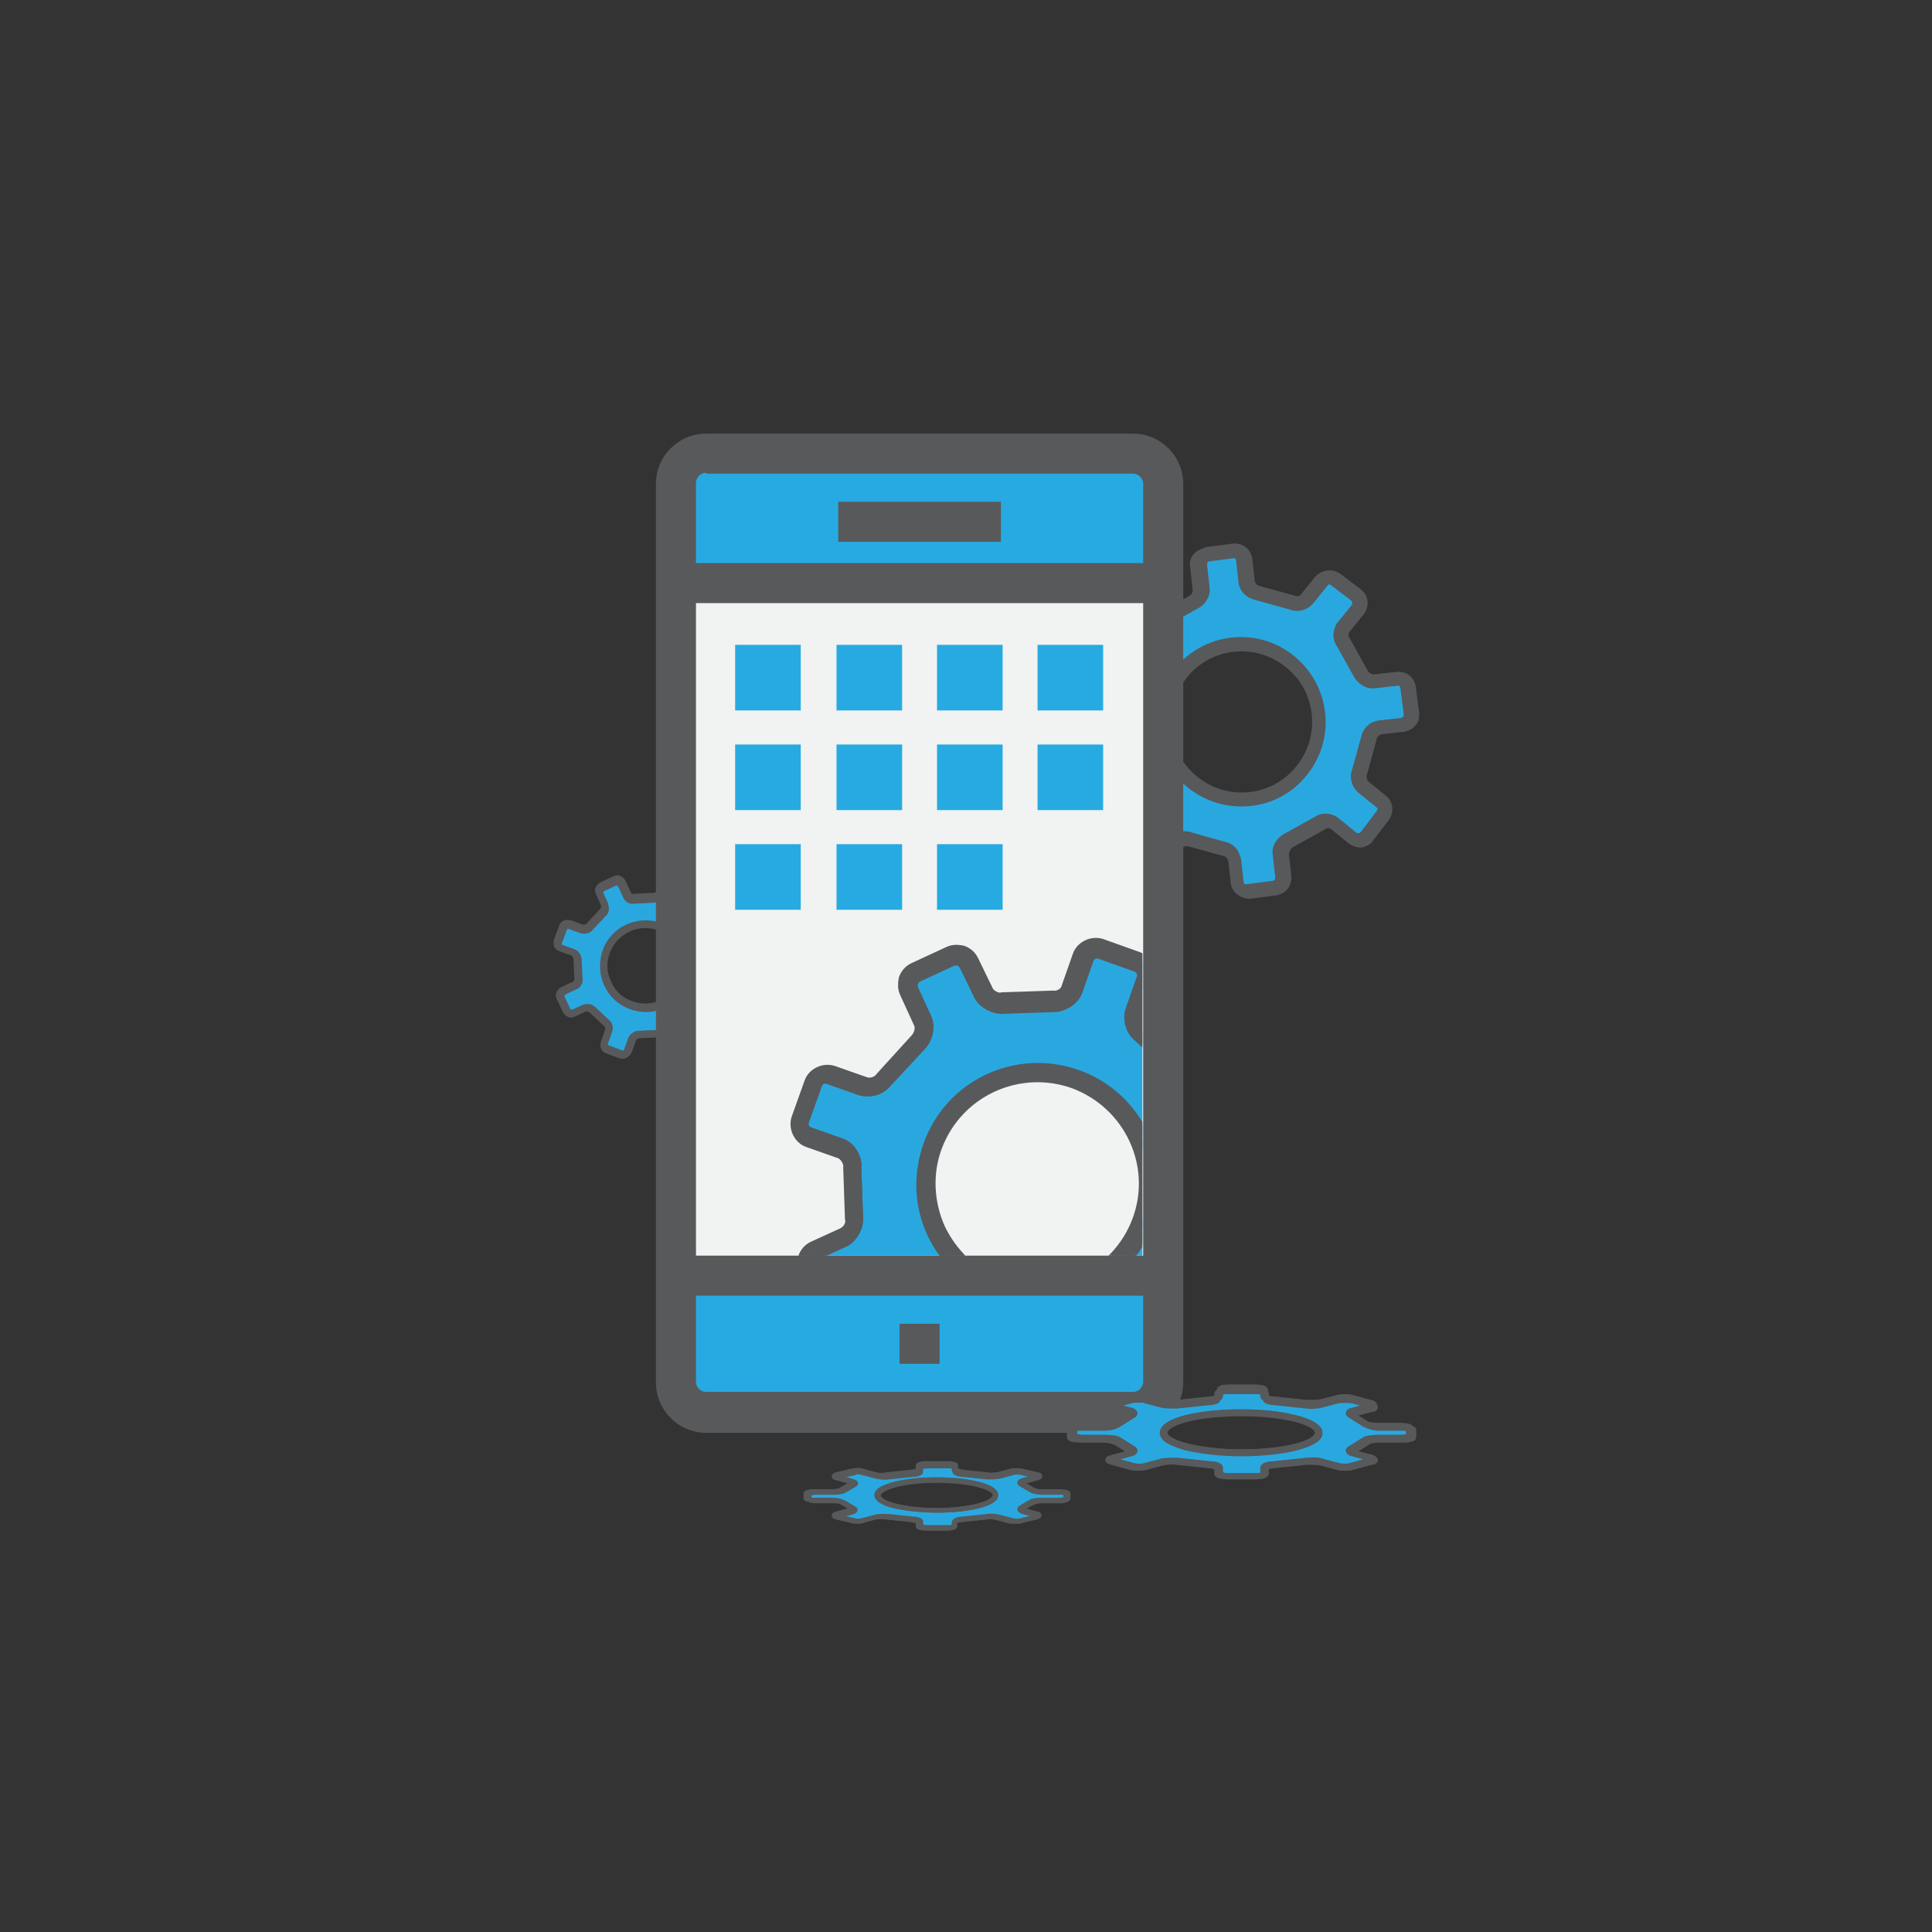 <?xml version="1.0" encoding="utf-8"?>
<!-- Generator: Adobe Illustrator 18.1.1, SVG Export Plug-In . SVG Version: 6.00 Build 0)  -->
<svg version="1.1" id="Layer_1" xmlns="http://www.w3.org/2000/svg" xmlns:xlink="http://www.w3.org/1999/xlink" x="0px" y="0px"
	 viewBox="0 0 226.8 226.8" enable-background="new 0 0 226.8 226.8" xml:space="preserve">
<rect x="0" y="0" width="226.8" height="226.8" fill="#333333" stroke="none"/>
<g display="none">
	<g display="inline">
		<rect x="48.1" y="77.8" fill="#58595B" width="132.5" height="84.5"/>
		<rect x="52.2" y="81.2" fill="#FFFFFF" width="124" height="77.1"/>
	</g>
	<g display="inline">
		<rect x="57.2" y="86.1" fill="#58595B" width="113.3" height="67.4"/>
		<rect x="61.2" y="90.1" fill="#44BDE8" width="105.3" height="59.2"/>
	</g>
	<g display="inline">
		<rect x="34.8" y="158.4" fill="#58595B" width="158.9" height="8.6"/>
		<rect x="39" y="161.6" fill="#FFFFFF" width="151.3" height="2"/>
	</g>
	<rect x="60.5" y="100.2" display="inline" fill="#58595B" width="107.2" height="4.5"/>
	<rect x="61.2" y="90.1" display="inline" fill="#FFFFFF" width="105.3" height="10.1"/>
	<rect x="77.7" y="89.1" display="inline" fill="#58595B" width="3" height="12.4"/>
	
		<circle display="inline" fill="#44BDE7" stroke="#58595B" stroke-width="4" stroke-miterlimit="10" cx="180.6" cy="71.3" r="16.2"/>
	<circle display="inline" fill="#FFFFFF" cx="98.5" cy="132.2" r="2"/>
	<circle display="inline" fill="#FFFFFF" cx="108.3" cy="132.2" r="2"/>
	<circle display="inline" fill="#FFFFFF" cx="118" cy="132.2" r="2"/>
	<circle display="inline" fill="#FFFFFF" cx="127.3" cy="132.2" r="2"/>
	<g display="inline">
		<g>
			<path fill="#FFFFFF" d="M179.4,62.7c0,3.2,0,6.3,0,9.5c0,0.7,0.6,1.3,1.3,1.3c3.2,0,6.5,0,9.7,0c1.6,0,1.6-2.5,0-2.5
				c-3.2,0-6.5,0-9.7,0c0.4,0.4,0.8,0.8,1.3,1.3c0-3.2,0-6.3,0-9.5C181.9,61.1,179.4,61.1,179.4,62.7L179.4,62.7z"/>
		</g>
	</g>
</g>
<g display="none">
	<g display="inline">
		<rect x="44.3" y="105.2" fill="#58595B" width="132.5" height="84.5"/>
		<rect x="48.4" y="108.6" fill="#FFFFFF" width="124" height="77.1"/>
	</g>
	<g display="inline">
		<rect x="53.4" y="113.6" fill="#58595B" width="113.3" height="67.4"/>
		<rect x="57.4" y="117.5" fill="#44BDE8" width="105.3" height="59.2"/>
	</g>
	<g display="inline">
		<rect x="31" y="185.8" fill="#58595B" width="158.9" height="8.6"/>
		<rect x="35.2" y="189.1" fill="#FFFFFF" width="151.3" height="2"/>
	</g>
	<g display="inline">
		<g>
			<path fill="#58595B" d="M112.3,98.9c0-9.2,0-18.4,0-27.7c0-3.1-4.8-3.1-4.8,0c0,9.2,0,18.4,0,27.7
				C107.5,101.9,112.3,102,112.3,98.9L112.3,98.9z"/>
		</g>
	</g>
	<g display="inline">
		<path fill="#FFFFFF" d="M157.7,57.1c0-12.6-10.9-22.9-24.2-22.9c-7.6,0-14.4,3.3-18.8,8.5c0-0.1,0-0.2,0-0.4
			c0-9-7.7-16.2-17.2-16.2s-17.2,7.3-17.2,16.2c0,1.9,0.3,3.6,1,5.3c-0.3,0-0.6,0-1,0c-9.5,0-17.2,7.3-17.2,16.2
			c0,9,7.7,16.2,17.2,16.2h54.1v0C147.4,79.5,157.7,69.4,157.7,57.1z"/>
		<g>
			<path fill="#58595B" d="M160.1,57.1C159.4,32.9,128.7,23.8,113,41c1.4,0.6,2.7,1.1,4.1,1.7c0.6-11.5-10.9-19.9-21.6-18.8
				c-12.1,1.3-20,12.7-16.4,24.4c0.8-1,1.5-2,2.3-3C71,44.7,61.2,52.5,60.8,63.1c-0.4,10.6,8.6,18.7,18.8,19.2
				c12.7,0.7,25.7,0,38.4,0c5.5,0,11,0,16.4,0c1.3,0,2.4-1.1,2.4-2.4c0,0,0,0,0,0c-0.8,0.8-1.6,1.6-2.4,2.4
				C148.3,81.4,159.7,71.3,160.1,57.1c0.1-3.1-4.7-3.1-4.8,0c-0.4,11.5-9.6,19.8-20.9,20.5c-1.3,0.1-2.4,1-2.4,2.4c0,0,0,0,0,0
				c0.8-0.8,1.6-1.6,2.4-2.4c-13.6,0-27.2,0-40.8,0c-4.8,0-9.9,0.4-14.7-0.1c-7.6-0.7-14.2-7.2-13.3-15.1
				c0.8-7.8,8.2-12.8,15.7-12.5c1.5,0.1,2.7-1.6,2.3-3c-2.8-9.2,3.5-18,13.2-18.5c7.9-0.4,15.9,5.8,15.5,14.2
				c-0.1,2,2.7,3.2,4.1,1.7c12.8-13.9,38.4-7.4,39,12.8C155.4,60.2,160.2,60.2,160.1,57.1z"/>
		</g>
	</g>
	<circle display="inline" fill="#58595B" cx="88.4" cy="65.3" r="2.6"/>
	<circle display="inline" fill="#58595B" cx="109.9" cy="65.3" r="2.6"/>
	<circle display="inline" fill="#58595B" cx="132.1" cy="65.3" r="2.6"/>
	<rect x="56.7" y="127.7" display="inline" fill="#58595B" width="107.2" height="4.5"/>
	<rect x="57.4" y="117.5" display="inline" fill="#FFFFFF" width="105.3" height="10.1"/>
	<rect x="73.9" y="116.5" display="inline" fill="#58595B" width="3" height="12.4"/>
</g>
<g display="none">
	<g display="inline">
		<g>
			<path fill="#27AAE1" d="M132.5,161c0,2-1.6,3.6-3.6,3.6H78.9c-2,0-3.6-1.6-3.6-3.6V55.5c0-2,1.6-3.6,3.6-3.6H129
				c2,0,3.6,1.6,3.6,3.6V161z"/>
			<path fill="#F1F2F2" d="M132.5,147.9c0,1.5-1.6,2.6-3.6,2.6H78.9c-2,0-3.6-1.2-3.6-2.6V70c0-1.5,1.6-2.6,3.6-2.6H129
				c2,0,3.6,1.2,3.6,2.6V147.9z"/>
			<path fill="#58595B" d="M129,166.9H78.9c-3.3,0-5.9-2.7-5.9-5.9V55.5c0-3.3,2.7-5.9,5.9-5.9H129c3.3,0,5.9,2.7,5.9,5.9V161
				C134.9,164.3,132.2,166.9,129,166.9z M78.9,54.3c-0.7,0-1.2,0.6-1.2,1.2V161c0,0.7,0.6,1.2,1.2,1.2H129c0.7,0,1.2-0.6,1.2-1.2
				V55.5c0-0.7-0.6-1.2-1.2-1.2H78.9z"/>
		</g>
		<g>
			<rect x="76.3" y="146.2" fill="#58595B" width="55.4" height="4.7"/>
		</g>
		<g>
			<rect x="76.3" y="64.8" fill="#58595B" width="55.4" height="4.7"/>
		</g>
		<g>
			<g>
				<rect x="94.4" y="57.6" fill="#58595B" width="19.1" height="4.7"/>
			</g>
		</g>
		<g>
			<rect x="101.6" y="154.1" fill="#58595B" width="4.7" height="4.7"/>
		</g>
		<g>
			<g>
				<rect x="82.3" y="134.8" fill="#27AAE1" width="7.7" height="7.7"/>
				<rect x="94.2" y="134.8" fill="#27AAE1" width="7.7" height="7.7"/>
				<rect x="106" y="134.8" fill="#27AAE1" width="7.7" height="7.7"/>
				<rect x="117.8" y="134.8" fill="#27AAE1" width="7.7" height="7.7"/>
			</g>
			<g>
				<rect x="82.3" y="74.5" fill="#27AAE1" width="7.7" height="7.7"/>
				<rect x="94.2" y="74.5" fill="#27AAE1" width="7.7" height="7.7"/>
				<rect x="106" y="74.5" fill="#27AAE1" width="7.7" height="7.7"/>
				<rect x="117.8" y="74.5" fill="#27AAE1" width="7.7" height="7.7"/>
			</g>
			<g>
				<rect x="82.3" y="86.1" fill="#27AAE1" width="7.7" height="7.7"/>
				<rect x="94.2" y="86.1" fill="#27AAE1" width="7.7" height="7.7"/>
				<rect x="106" y="86.1" fill="#27AAE1" width="7.7" height="7.7"/>
				<rect x="117.8" y="86.1" fill="#27AAE1" width="7.7" height="7.7"/>
			</g>
			<g>
				<rect x="82.3" y="97.8" fill="#27AAE1" width="7.7" height="7.7"/>
				<rect x="94.2" y="97.8" fill="#27AAE1" width="7.7" height="7.7"/>
				<rect x="106" y="97.8" fill="#27AAE1" width="7.7" height="7.7"/>
			</g>
		</g>
	</g>
	<g display="inline">
		<g>
			<path fill="#29A8E0" stroke="#58595B" stroke-width="2.025" stroke-miterlimit="10" d="M144.9,169.4l4.1-1.9
				c0.8-0.4,1.2-1.4,0.8-2.2l-1.6-3.5c-0.4-0.8-0.1-2,0.5-2.6l4-4.4c0.5-0.7,1.7-1.1,2.5-0.8l3.7,1.3c0.9,0.3,1.8-0.1,2.1-1l1.5-4.2
				c0.3-0.9-0.1-1.8-1-2.1l-3.7-1.3c-0.8-0.3-1.5-1.3-1.4-2.2l-0.2-5.9c-0.1-0.9,0.4-1.9,1.2-2.3l3.5-1.6c0.8-0.4,1.2-1.4,0.8-2.2
				l-1.9-4.1c-0.4-0.8-1.4-1.2-2.2-0.8l-3.5,1.6c-0.8,0.4-2,0.1-2.6-0.5l-4.4-4c-0.7-0.5-1.1-1.7-0.8-2.5l1.3-3.7
				c0.3-0.8-0.1-1.8-1-2.1l-4.2-1.5c-0.9-0.3-1.8,0.1-2.1,1l-1.3,3.7c-0.3,0.9-1.3,1.5-2.2,1.4l-5.9,0.2c-0.9,0.1-1.9-0.4-2.3-1.2
				l-1.7-3.5c-0.4-0.8-1.4-1.2-2.2-0.8l-4.1,1.9c-0.8,0.4-1.2,1.4-0.8,2.2l1.6,3.5c0.4,0.8,0.1,2-0.5,2.6l-4,4.4
				c-0.5,0.7-1.7,1.1-2.5,0.8l-3.7-1.3c-0.8-0.3-1.8,0.1-2.1,1l-1.5,4.2c-0.3,0.8,0.1,1.8,1,2.1l3.7,1.3c0.8,0.3,1.5,1.3,1.4,2.2
				l0.2,5.9c0.1,0.9-0.4,1.9-1.2,2.3l-3.5,1.6c-0.8,0.4-1.2,1.4-0.8,2.2l1.9,4.1c0.4,0.8,1.4,1.2,2.2,0.8l3.5-1.6
				c0.8-0.4,2-0.1,2.6,0.5l4.4,4c0.7,0.5,1.1,1.7,0.8,2.5l-1.3,3.7c-0.3,0.8,0.1,1.8,1,2.1l4.2,1.5c0.8,0.3,1.8-0.1,2.1-1l1.3-3.7
				c0.3-0.9,1.3-1.5,2.2-1.4l5.9-0.2c0.9-0.1,1.9,0.4,2.3,1.2l1.7,3.5C143.1,169.4,144.1,169.7,144.9,169.4z M130.4,154.8
				c-6.8-2.5-10.3-10-7.8-16.8c2.5-6.8,10-10.3,16.8-7.8c6.8,2.5,10.3,10,7.8,16.8C144.7,153.8,137.2,157.3,130.4,154.8z"/>
		</g>
		<g>
			<path fill="#29A8E0" stroke="#58595B" stroke-width="2.025" stroke-miterlimit="10" d="M127.1,170.3l-4.2-1.5
				c-0.9-0.3-1.4-1.4-1.1-2.3l1.3-3.7c0.3-0.8,0-1.8-0.7-2.3l-4.4-4c-0.6-0.6-1.6-0.9-2.4-0.5l-3.5,1.6c-0.4,0.2-0.9,0.2-1.4,0.1
				l0,0c-0.5-0.2-0.8-0.5-1-0.9l-1.9-4.1c-0.2-0.4-0.2-0.9-0.1-1.4c0.2-0.5,0.5-0.8,0.9-1l3.5-1.6c0.8-0.4,1.3-1.3,1.1-2.1l-0.2-5.9
				c0.1-0.8-0.5-1.8-1.3-2.1l-3.7-1.3c-0.9-0.3-1.4-1.4-1.1-2.3l1.5-4.2c0.3-0.9,1.4-1.4,2.3-1.1l3.7,1.3l0,0c0.8,0.3,1.8,0,2.3-0.7
				l4-4.4c0.6-0.6,0.9-1.6,0.5-2.4l-1.6-3.5c-0.2-0.4-0.2-0.9-0.1-1.4c0.2-0.5,0.5-0.8,0.9-1l4.1-1.9c0.4-0.2,0.9-0.2,1.4-0.1l0,0
				c0.5,0.2,0.8,0.5,1,0.9l1.7,3.5c0.3,0.7,1.3,1.3,2.1,1.1l5.9-0.2c0.9,0.1,1.8-0.5,2-1.3l1.3-3.7c0.3-0.9,1.4-1.4,2.3-1.1l4.2,1.5
				c0.9,0.3,1.4,1.4,1.1,2.3l-1.3,3.7c-0.3,0.8,0,1.8,0.7,2.3l4.4,4c0.6,0.6,1.6,0.9,2.4,0.5l3.5-1.6c0.9-0.4,2,0,2.4,0.9l1.9,4.1
				c0.2,0.4,0.2,0.9,0.1,1.4c-0.2,0.5-0.5,0.8-0.9,1l-3.5,1.6c-0.8,0.4-1.3,1.3-1.1,2.1l0.2,5.9c-0.1,0.8,0.6,1.8,1.3,2.1
				c0,0,0,0,0,0l3.7,1.3c0.9,0.3,1.4,1.4,1.1,2.3l-1.5,4.2c-0.2,0.5-0.5,0.8-0.9,1c-0.4,0.2-0.9,0.2-1.4,0.1c0,0,0,0,0,0l-3.7-1.3
				c-0.8-0.3-1.8,0-2.3,0.7l-4,4.4c-0.6,0.6-0.9,1.6-0.5,2.4l1.6,3.5c0.2,0.4,0.2,0.9,0.1,1.4c-0.2,0.5-0.5,0.8-0.9,1l-4.1,1.9
				c-0.4,0.2-0.9,0.2-1.4,0.1l0,0c-0.5-0.2-0.8-0.5-1-0.9l-1.7-3.5c-0.4-0.8-1.3-1.3-2.1-1.1l-5.9,0.2c-0.8-0.1-1.8,0.5-2.1,1.3
				l-1.3,3.7C129.1,170.1,128.1,170.6,127.1,170.3z M117.4,155.6c0.4,0.1,0.7,0.3,0.9,0.6l4.3,4c0.8,0.6,1.1,1.8,0.8,2.7l-1.3,3.7
				c-0.3,0.8,0.1,1.6,0.9,1.9l4.2,1.5c0.8,0.3,1.6-0.1,1.9-0.9l1.3-3.7c0.3-0.9,1.4-1.6,2.4-1.5l5.9-0.2c0.9-0.1,2.1,0.5,2.5,1.3
				l1.7,3.5c0.2,0.4,0.5,0.6,0.8,0.8c0,0,0,0,0,0c0.4,0.1,0.8,0.1,1.1-0.1l0,0l4.1-1.9c0.4-0.2,0.6-0.5,0.8-0.8
				c0.1-0.4,0.1-0.8-0.1-1.1l-1.6-3.5c-0.4-0.9-0.1-2.1,0.6-2.8l4-4.3c0.6-0.8,1.8-1.1,2.7-0.8l3.7,1.3l0,0c0.4,0.1,0.8,0.1,1.1,0
				c0.4-0.2,0.6-0.5,0.8-0.8l1.5-4.2c0.3-0.8-0.1-1.6-0.9-1.9l-3.7-1.3l0,0c-0.9-0.3-1.6-1.4-1.6-2.4l-0.2-5.9
				c-0.1-0.9,0.5-2.1,1.3-2.5l3.5-1.6c0.4-0.2,0.6-0.5,0.8-0.8c0.1-0.4,0.1-0.8-0.1-1.1l-1.9-4.1c-0.3-0.7-1.2-1.1-2-0.7l-3.5,1.6
				c-0.9,0.4-2.1,0.2-2.8-0.6l-4.3-4c-0.8-0.6-1.1-1.8-0.8-2.7l1.3-3.7c0.3-0.8-0.1-1.6-0.9-1.9l-4.2-1.5c-0.8-0.3-1.6,0.1-1.9,0.9
				l-1.3,3.7c-0.3,0.9-1.4,1.6-2.4,1.6l-5.9,0.2c-0.9,0.1-2.1-0.5-2.5-1.3l-1.7-3.5c-0.2-0.4-0.5-0.6-0.8-0.8l0,0
				c-0.4-0.1-0.8-0.1-1.1,0l-4.1,1.9c-0.4,0.2-0.6,0.5-0.8,0.8c-0.1,0.4-0.1,0.8,0,1.1l1.6,3.5c0.4,0.9,0.1,2.1-0.6,2.8l-4,4.3
				c-0.6,0.8-1.8,1.1-2.7,0.8l0,0l-3.7-1.3c-0.8-0.3-1.6,0.1-1.9,0.9l-1.5,4.2c-0.3,0.8,0.1,1.6,0.9,1.9l3.7,1.3
				c0.9,0.3,1.6,1.4,1.5,2.4l0.2,5.9c0.1,0.9-0.5,2.1-1.3,2.5l-3.5,1.6c-0.4,0.2-0.6,0.5-0.8,0.8c-0.1,0.4-0.1,0.8,0,1.1l1.9,4.1
				c0.2,0.4,0.5,0.6,0.8,0.8c0,0,0,0,0,0c0.4,0.1,0.8,0.1,1.1-0.1l3.5-1.6C116.1,155.3,116.8,155.3,117.4,155.6z M130.3,155
				c-3.3-1.2-6-3.7-7.5-6.9c-1.5-3.2-1.6-6.8-0.4-10.1c2.5-6.9,10.1-10.4,17-7.9c6.9,2.5,10.4,10.1,7.9,17
				C144.8,153.9,137.2,157.5,130.3,155L130.3,155C130.3,155,130.3,155,130.3,155z M139.3,130.4c-6.7-2.4-14.1,1-16.6,7.7
				c-1.2,3.2-1,6.8,0.4,9.9c1.5,3.1,4,5.5,7.3,6.7c0,0,0,0,0,0l0,0c6.7,2.4,14.1-1,16.6-7.7C149.5,140.3,146,132.8,139.3,130.4z"/>
		</g>
	</g>
	<g display="inline">
		<g>
			<path fill="#29A8E0" stroke="#58595B" stroke-width="1.314" stroke-miterlimit="10" d="M152.2,114.7l2.9,0.3
				c0.6,0.1,1.1-0.4,1.2-1l0.2-2.5c0.1-0.6,0.6-1.2,1.1-1.3l3.6-1.2c0.5-0.2,1.3-0.1,1.7,0.4l1.6,1.9c0.4,0.5,1.1,0.5,1.5,0.1
				l2.2-1.9c0.5-0.4,0.5-1,0.1-1.5l-1.6-1.9c-0.4-0.4-0.4-1.2-0.1-1.7l1.8-3.4c0.2-0.5,0.9-1,1.5-0.9l2.5,0.2c0.6,0.1,1.1-0.4,1.2-1
				l0.3-2.9c0-0.6-0.4-1.1-1-1.2l-2.5-0.2c-0.6-0.1-1.2-0.6-1.3-1.1l-1.2-3.7c-0.2-0.5-0.1-1.3,0.4-1.7l1.9-1.6
				c0.4-0.4,0.5-1.1,0.1-1.5l-1.9-2.2c-0.4-0.5-1.1-0.5-1.5-0.1l-1.9,1.6c-0.5,0.4-1.2,0.4-1.7,0.1l-3.4-1.8
				c-0.5-0.2-0.9-0.9-0.9-1.5l0.2-2.5c0.1-0.6-0.4-1.1-1-1.2l-2.9-0.3c-0.6-0.1-1.1,0.4-1.2,1l-0.2,2.5c-0.1,0.6-0.6,1.2-1.1,1.3
				l-3.7,1.2c-0.5,0.2-1.3,0.1-1.7-0.4l-1.6-1.9c-0.4-0.4-1-0.5-1.5-0.1l-2.2,1.9c-0.4,0.4-0.5,1-0.1,1.5l1.6,1.9
				c0.4,0.4,0.4,1.2,0.1,1.7l-1.8,3.4c-0.2,0.5-0.9,0.9-1.4,0.9l-2.5-0.2c-0.6-0.1-1.1,0.4-1.2,1l-0.3,2.9c-0.1,0.6,0.4,1.1,1,1.2
				l2.5,0.2c0.6,0.1,1.2,0.6,1.3,1.1l1.2,3.7c0.2,0.5,0.1,1.3-0.4,1.7l-1.9,1.6c-0.4,0.4-0.5,1-0.1,1.5l1.9,2.2
				c0.4,0.4,1.1,0.5,1.5,0.1l1.9-1.6c0.5-0.4,1.2-0.4,1.7-0.1l3.4,1.8c0.5,0.2,1,0.9,0.9,1.4l-0.2,2.5
				C151.2,114.2,151.6,114.7,152.2,114.7z M148.8,101.9c-3-3.6-2.5-9,1-12c3.6-3,9-2.5,12,1.1c3,3.6,2.5,9-1.1,12
				C157.1,105.9,151.8,105.5,148.8,101.9z"/>
		</g>
		<g>
			<path fill="#29A8E0" stroke="#58595B" stroke-width="1.314" stroke-miterlimit="10" d="M141.9,109.5l-1.9-2.2
				c-0.4-0.5-0.4-1.2,0.1-1.7l1.9-1.6c0.4-0.3,0.6-1,0.4-1.5l-1.2-3.7c-0.1-0.5-0.6-1-1.2-1.1l-2.5-0.2c-0.3,0-0.6-0.2-0.8-0.4l0,0
				c-0.2-0.2-0.3-0.5-0.3-0.9l0.3-2.9c0-0.3,0.2-0.6,0.4-0.8c0.2-0.2,0.5-0.3,0.9-0.3l2.5,0.2c0.5,0,1.1-0.3,1.3-0.8l1.8-3.4
				c0.3-0.5,0.3-1.2-0.1-1.6l-1.6-1.9c-0.4-0.5-0.4-1.2,0.1-1.7l2.2-1.9c0.5-0.4,1.2-0.4,1.7,0.1l1.6,1.9l0,0c0.3,0.4,1,0.6,1.5,0.4
				l3.7-1.2c0.5-0.1,1-0.6,1.1-1.2l0.2-2.5c0-0.3,0.2-0.6,0.4-0.8c0.2-0.2,0.5-0.3,0.9-0.3l2.9,0.3c0.3,0,0.6,0.2,0.8,0.4
				c0,0,0,0,0,0c0.2,0.2,0.3,0.5,0.3,0.9l-0.2,2.5c0,0.5,0.3,1.1,0.8,1.3l3.4,1.8c0.5,0.3,1.2,0.3,1.6-0.1l1.9-1.6
				c0.5-0.4,1.2-0.4,1.7,0.1l1.9,2.2c0.4,0.5,0.3,1.2-0.1,1.7l-1.9,1.6c-0.4,0.3-0.6,1-0.4,1.5l1.2,3.7c0.1,0.5,0.6,1,1.2,1.1
				l2.5,0.2c0.6,0.1,1.1,0.6,1.1,1.3l-0.3,2.9c0,0.3-0.2,0.6-0.4,0.8c-0.2,0.2-0.5,0.3-0.9,0.3l-2.5-0.2c-0.5,0-1.1,0.3-1.3,0.8
				l-1.8,3.4c-0.3,0.5-0.3,1.2,0.1,1.6l0,0l1.6,1.9c0.4,0.5,0.4,1.2-0.1,1.7l-2.2,1.9c-0.2,0.2-0.5,0.3-0.9,0.3
				c-0.3,0-0.6-0.2-0.8-0.4c0,0,0,0,0,0l-1.6-1.9c-0.3-0.4-1-0.6-1.5-0.4l-3.7,1.2c-0.5,0.1-1,0.6-1.1,1.2l-0.2,2.5
				c0,0.3-0.2,0.6-0.4,0.8c-0.2,0.2-0.5,0.3-0.9,0.3l-2.9-0.3c-0.3,0-0.6-0.2-0.8-0.4c0,0,0,0,0,0c-0.2-0.2-0.3-0.5-0.3-0.9l0.2-2.5
				c0-0.5-0.3-1.1-0.8-1.3l-3.4-1.8c-0.5-0.3-1.2-0.3-1.6,0.1l-1.9,1.6C143.1,110,142.3,110,141.9,109.5z M141.2,98.1
				c0.2,0.2,0.3,0.4,0.3,0.7l1.2,3.6c0.3,0.6,0.1,1.4-0.4,1.8l-1.9,1.6c-0.4,0.3-0.5,0.9-0.1,1.3l1.9,2.2c0.3,0.4,0.9,0.5,1.3,0.1
				l1.9-1.6c0.5-0.4,1.3-0.5,1.8-0.1l3.4,1.8c0.6,0.2,1,0.9,1,1.6l-0.2,2.5c0,0.3,0.1,0.5,0.2,0.7l0,0c0.2,0.2,0.4,0.3,0.7,0.3l0,0
				l2.9,0.3c0.3,0,0.5-0.1,0.7-0.2c0.2-0.2,0.3-0.4,0.3-0.7l0.2-2.5c0.1-0.6,0.6-1.2,1.2-1.4l3.6-1.2c0.6-0.3,1.4-0.1,1.8,0.4
				l1.6,1.9c0,0,0,0,0,0c0.2,0.2,0.4,0.3,0.6,0.3c0.3,0,0.5-0.1,0.7-0.2l2.2-1.9c0.4-0.3,0.5-0.9,0.1-1.3l-1.6-1.9l0,0
				c-0.4-0.5-0.5-1.3-0.1-1.8l1.8-3.4c0.2-0.6,0.9-1,1.6-1l2.5,0.2c0.3,0,0.5-0.1,0.7-0.2c0.2-0.2,0.3-0.4,0.3-0.6l0.3-2.9
				c0-0.5-0.3-1-0.9-1l-2.5-0.2c-0.6-0.1-1.2-0.6-1.4-1.2l-1.2-3.6c-0.2-0.6-0.1-1.4,0.4-1.8l1.9-1.6c0.4-0.3,0.5-0.9,0.1-1.3
				l-1.9-2.2c-0.3-0.4-0.9-0.5-1.3-0.1l-1.9,1.6c-0.5,0.4-1.3,0.5-1.8,0.1l-3.4-1.8c-0.6-0.2-1-0.9-1-1.6l0.2-2.5
				c0-0.3-0.1-0.5-0.2-0.7l0,0c-0.2-0.2-0.4-0.3-0.6-0.3l-2.9-0.3c-0.3,0-0.5,0.1-0.7,0.2c-0.2,0.2-0.3,0.4-0.3,0.7l-0.2,2.5
				c-0.1,0.6-0.6,1.2-1.2,1.4l-3.6,1.2c-0.6,0.3-1.4,0.1-1.8-0.4c0,0,0,0,0,0l-1.6-1.9c-0.3-0.4-0.9-0.5-1.3-0.1l-2.2,1.9
				c-0.4,0.3-0.5,0.9-0.1,1.3l1.6,1.9c0.4,0.5,0.5,1.3,0.1,1.8l-1.8,3.4c-0.2,0.6-0.9,1-1.6,1l-2.5-0.2c-0.3,0-0.5,0.1-0.7,0.2
				c-0.2,0.2-0.3,0.4-0.3,0.6l-0.3,2.9c0,0.3,0.1,0.5,0.2,0.7l0,0c0.2,0.2,0.4,0.3,0.6,0.3l2.5,0.2C140.6,97.5,141,97.7,141.2,98.1z
				 M148.7,101.9c-1.5-1.8-2.2-4-2-6.3c0.2-2.3,1.3-4.4,3-5.8c3.6-3.1,9.1-2.6,12.1,1.1c3.1,3.6,2.6,9.1-1.1,12.1
				C157.2,106,151.7,105.6,148.7,101.9L148.7,101.9C148.7,101.9,148.7,101.9,148.7,101.9z M161.7,91c-3-3.5-8.3-4-11.8-1
				c-1.7,1.4-2.8,3.5-3,5.7c-0.2,2.2,0.5,4.4,1.9,6.1c0,0,0,0,0,0l0,0c3,3.5,8.3,4,11.8,1C164.2,99.8,164.7,94.5,161.7,91z"/>
		</g>
	</g>
</g>
<g>
	<g>
		<g>
			<path fill="#29A8E0" stroke="#58595B" stroke-width="1.41" stroke-miterlimit="10" d="M146.5,104.7l3.1-0.4
				c0.6-0.1,1.1-0.6,1-1.3l-0.3-2.7c-0.1-0.6,0.3-1.3,0.9-1.6l3.6-2c0.5-0.4,1.3-0.3,1.8,0l2.1,1.7c0.5,0.4,1.2,0.3,1.6-0.2l1.9-2.5
				c0.4-0.5,0.3-1.2-0.2-1.6l-2.1-1.7c-0.5-0.4-0.7-1.2-0.5-1.8l1.1-4c0.1-0.6,0.7-1.2,1.3-1.3l2.7-0.3c0.6-0.1,1.1-0.6,1-1.3
				l-0.4-3.1c-0.1-0.6-0.6-1.1-1.3-1l-2.7,0.3c-0.6,0.1-1.3-0.3-1.6-0.9l-2-3.6c-0.4-0.5-0.3-1.3,0-1.8l1.7-2.1
				c0.4-0.5,0.3-1.2-0.2-1.6l-2.5-1.9c-0.5-0.4-1.2-0.3-1.6,0.2l-1.7,2.1c-0.4,0.5-1.2,0.7-1.8,0.5l-4-1.1c-0.6-0.1-1.2-0.7-1.3-1.3
				l-0.3-2.7c-0.1-0.6-0.6-1.1-1.3-1l-3.1,0.4c-0.6,0.1-1.1,0.6-1,1.3l0.3,2.7c0.1,0.6-0.3,1.3-0.9,1.6l-3.6,2
				c-0.5,0.4-1.3,0.3-1.8,0l-2.1-1.7c-0.5-0.4-1.2-0.3-1.6,0.2l-1.9,2.5c-0.4,0.5-0.3,1.2,0.2,1.6l2.1,1.7c0.5,0.4,0.7,1.2,0.5,1.8
				l-1.1,4c-0.1,0.6-0.7,1.2-1.3,1.3l-2.7,0.3c-0.6,0.1-1.1,0.6-1,1.3l0.4,3.1c0.1,0.6,0.6,1.1,1.3,1l2.7-0.3
				c0.6-0.1,1.3,0.3,1.6,0.9l2,3.6c0.4,0.5,0.3,1.3,0,1.8l-1.7,2.1c-0.4,0.5-0.3,1.2,0.2,1.6l2.5,1.9c0.5,0.4,1.2,0.3,1.6-0.2
				l1.7-2.1c0.4-0.5,1.2-0.7,1.8-0.5l4,1.1c0.6,0.1,1.2,0.7,1.3,1.3l0.3,2.7C145.3,104.3,145.9,104.7,146.5,104.7z M140.1,91.9
				c-4-3.1-4.6-8.9-1.5-12.8c3.1-4,8.8-4.6,12.8-1.5c4,3.1,4.6,8.9,1.5,12.8C149.8,94.3,144,95,140.1,91.9z"/>
		</g>
		<g>
			<path fill="#29A8E0" stroke="#58595B" stroke-width="1.41" stroke-miterlimit="10" d="M134.6,101.4l-2.5-1.9
				c-0.5-0.4-0.6-1.2-0.2-1.8l1.7-2.1c0.4-0.5,0.4-1.2,0-1.7l-2-3.6c-0.2-0.5-0.9-0.9-1.5-0.9l-2.7,0.3c-0.3,0-0.7,0-0.9-0.3l0,0
				c-0.3-0.2-0.4-0.5-0.5-0.8l-0.4-3.1c0-0.3,0.1-0.7,0.3-0.9c0.2-0.3,0.5-0.4,0.8-0.5l2.7-0.3c0.6-0.1,1.1-0.6,1.2-1.2l1.1-4
				c0.2-0.5,0-1.3-0.4-1.6l-2.1-1.7c-0.5-0.4-0.6-1.2-0.2-1.8l1.9-2.5c0.4-0.5,1.2-0.6,1.8-0.2l2.1,1.7l0,0c0.5,0.4,1.2,0.4,1.7,0
				l3.6-2c0.5-0.2,0.9-0.9,0.9-1.5l-0.3-2.7c0-0.3,0.1-0.7,0.3-0.9c0.2-0.3,0.5-0.4,0.8-0.5l3.1-0.4c0.3,0,0.7,0.1,0.9,0.3l0,0
				c0.3,0.2,0.4,0.5,0.5,0.8l0.3,2.7c0.1,0.6,0.6,1.1,1.2,1.2l4,1.1c0.6,0.2,1.3,0,1.6-0.4l1.7-2.1c0.4-0.5,1.2-0.6,1.8-0.2l2.5,1.9
				c0.5,0.4,0.6,1.2,0.2,1.8l-1.7,2.1c-0.4,0.5-0.4,1.2,0,1.7l2,3.6c0.2,0.5,0.9,0.9,1.5,0.9l2.7-0.3c0.7-0.1,1.3,0.4,1.4,1.1
				l0.4,3.1c0,0.3,0,0.7-0.3,0.9c-0.2,0.3-0.5,0.4-0.8,0.5l-2.7,0.3c-0.6,0.1-1.1,0.6-1.2,1.2l-1.1,4c-0.2,0.5,0,1.3,0.4,1.6l0,0
				l2.1,1.7c0.5,0.4,0.6,1.2,0.2,1.8l-1.9,2.5c-0.2,0.3-0.5,0.4-0.8,0.5c-0.3,0-0.7-0.1-0.9-0.3c0,0,0,0,0,0l-2.1-1.7
				c-0.5-0.4-1.2-0.4-1.7,0l-3.6,2c-0.5,0.2-0.9,0.9-0.9,1.5l0.3,2.7c0,0.3-0.1,0.7-0.3,0.9c-0.2,0.3-0.5,0.4-0.8,0.5l-3.1,0.4
				c-0.3,0-0.7-0.1-0.9-0.3c0,0,0,0,0,0c-0.3-0.2-0.4-0.5-0.5-0.8l-0.3-2.7c-0.1-0.6-0.6-1.1-1.2-1.2l-4-1.1c-0.5-0.2-1.3,0-1.6,0.4
				l-1.7,2.1C135.9,101.8,135.1,101.8,134.6,101.4z M131.3,89.6c0.2,0.2,0.4,0.4,0.5,0.6l2,3.6c0.4,0.5,0.4,1.4-0.1,2l-1.7,2.1
				c-0.3,0.4-0.3,1.1,0.2,1.4l2.5,1.9c0.4,0.3,1.1,0.3,1.4-0.2l1.7-2.1c0.4-0.5,1.3-0.8,1.9-0.5l3.9,1.1c0.7,0.1,1.3,0.7,1.3,1.4
				l0.3,2.7c0,0.3,0.2,0.5,0.4,0.7l0,0c0.2,0.2,0.5,0.2,0.8,0.2l0,0l3.1-0.4c0.3,0,0.5-0.2,0.7-0.4c0.2-0.2,0.2-0.5,0.2-0.8
				l-0.3-2.7c-0.1-0.7,0.4-1.4,1-1.7l3.6-2c0.5-0.4,1.4-0.4,2,0.1l2.1,1.7l0,0c0.2,0.2,0.5,0.2,0.8,0.2c0.3,0,0.5-0.2,0.7-0.4
				l1.9-2.5c0.3-0.4,0.3-1.1-0.2-1.4l-2.1-1.7c0,0,0,0,0,0c-0.5-0.4-0.8-1.3-0.5-1.9l1.1-3.9c0.1-0.7,0.7-1.3,1.4-1.4l2.7-0.3
				c0.3,0,0.5-0.2,0.7-0.4c0.2-0.2,0.2-0.5,0.2-0.8l-0.4-3.1c-0.1-0.6-0.6-1-1.1-0.9l-2.7,0.3c-0.7,0.1-1.4-0.4-1.7-1l-2-3.6
				c-0.4-0.5-0.4-1.4,0.1-2l1.7-2.1c0.3-0.4,0.3-1.1-0.2-1.4l-2.5-1.9c-0.4-0.3-1.1-0.3-1.4,0.2l-1.7,2.1c-0.4,0.5-1.3,0.8-1.9,0.5
				l-3.9-1.1c-0.7-0.1-1.3-0.8-1.3-1.4l-0.3-2.7c0-0.3-0.2-0.5-0.4-0.7l0,0c-0.2-0.2-0.5-0.2-0.8-0.2l-3.1,0.4
				c-0.3,0-0.5,0.2-0.7,0.4c-0.2,0.2-0.2,0.5-0.2,0.8l0.3,2.7c0.1,0.7-0.4,1.4-1,1.7l-3.6,2c-0.5,0.4-1.4,0.4-2-0.1c0,0,0,0,0,0
				l-2.1-1.7c-0.4-0.3-1.1-0.3-1.4,0.2l-1.9,2.5c-0.3,0.4-0.3,1.1,0.2,1.4l2.1,1.7c0.5,0.4,0.8,1.3,0.5,1.9l-1.1,3.9
				c-0.1,0.7-0.8,1.3-1.4,1.3l-2.7,0.3c-0.3,0-0.5,0.2-0.7,0.4c-0.2,0.2-0.2,0.5-0.2,0.8l0.4,3.1c0,0.3,0.2,0.5,0.4,0.7l0,0
				c0.2,0.2,0.5,0.2,0.8,0.2l2.7-0.3C130.5,89.1,131,89.3,131.3,89.6z M140,92c-1.9-1.5-3.2-3.7-3.5-6.2c-0.3-2.5,0.4-4.9,1.9-6.8
				c3.2-4,9-4.7,13-1.5c4,3.2,4.7,9,1.5,13C149.8,94.5,144,95.1,140,92L140,92L140,92z M151.3,77.7c-3.9-3.1-9.6-2.4-12.6,1.5
				c-1.5,1.9-2.1,4.2-1.9,6.6c0.3,2.4,1.5,4.5,3.4,6l0,0l0,0c3.9,3.1,9.6,2.4,12.6-1.5C155.9,86.4,155.2,80.7,151.3,77.7z"/>
		</g>
	</g>
	<g>
		<g>
			<path fill="#29A8E0" stroke="#58595B" stroke-width="0.764" stroke-miterlimit="10" d="M79.6,123.5l1.5-0.7
				c0.3-0.1,0.4-0.5,0.3-0.8l-0.6-1.3c-0.1-0.3,0-0.7,0.2-1l1.5-1.6c0.2-0.3,0.6-0.4,1-0.3l1.4,0.5c0.3,0.1,0.7,0,0.8-0.4l0.6-1.6
				c0.1-0.3,0-0.7-0.4-0.8l-1.4-0.5c-0.3-0.1-0.6-0.5-0.5-0.8l-0.1-2.2c-0.1-0.3,0.2-0.7,0.5-0.9l1.3-0.6c0.3-0.1,0.4-0.5,0.3-0.8
				l-0.7-1.5c-0.1-0.3-0.5-0.4-0.8-0.3l-1.3,0.6c-0.3,0.1-0.7,0.1-1-0.2l-1.6-1.5c-0.3-0.2-0.4-0.6-0.3-1l0.5-1.4
				c0.1-0.3,0-0.7-0.4-0.8l-1.6-0.6c-0.3-0.1-0.7,0.1-0.8,0.4l-0.5,1.4c-0.1,0.3-0.5,0.6-0.8,0.5l-2.2,0.1c-0.3,0.1-0.7-0.2-0.9-0.5
				l-0.6-1.3c-0.1-0.3-0.5-0.4-0.8-0.3l-1.5,0.7c-0.3,0.1-0.4,0.5-0.3,0.8l0.6,1.3c0.1,0.3,0,0.7-0.2,1l-1.5,1.6
				c-0.2,0.3-0.6,0.4-1,0.3l-1.4-0.5c-0.3-0.1-0.7,0-0.8,0.4l-0.6,1.6c-0.1,0.3,0.1,0.7,0.4,0.8l1.4,0.5c0.3,0.1,0.6,0.5,0.5,0.8
				l0.1,2.2c0,0.3-0.2,0.7-0.5,0.9l-1.3,0.6c-0.3,0.1-0.4,0.5-0.3,0.8l0.7,1.5c0.1,0.3,0.5,0.4,0.8,0.3l1.3-0.6
				c0.3-0.1,0.7-0.1,1,0.2l1.6,1.5c0.3,0.2,0.4,0.6,0.3,0.9l-0.5,1.4c-0.1,0.3,0,0.7,0.4,0.8l1.6,0.6c0.3,0.1,0.7-0.1,0.8-0.4
				l0.5-1.4c0.1-0.3,0.5-0.6,0.8-0.5l2.2-0.1c0.3-0.1,0.7,0.2,0.9,0.5l0.6,1.3C78.9,123.6,79.3,123.7,79.6,123.5z M74.1,118.1
				c-2.6-0.9-3.9-3.8-2.9-6.3c0.9-2.6,3.8-3.9,6.3-2.9c2.6,0.9,3.9,3.8,2.9,6.3C79.5,117.7,76.7,119,74.1,118.1z"/>
		</g>
		<g>
			<path fill="#29A8E0" stroke="#58595B" stroke-width="0.764" stroke-miterlimit="10" d="M72.9,123.9l-1.6-0.6
				c-0.4-0.1-0.5-0.5-0.4-0.9l0.5-1.4c0.1-0.3,0-0.7-0.3-0.9l-1.6-1.5c-0.2-0.2-0.6-0.3-0.9-0.2l-1.3,0.6c-0.2,0.1-0.4,0.1-0.5,0
				l0,0c-0.2-0.1-0.3-0.2-0.4-0.4l-0.7-1.5c-0.1-0.2-0.1-0.4,0-0.5c0.1-0.2,0.2-0.3,0.4-0.4l1.3-0.6c0.3-0.1,0.5-0.5,0.4-0.8
				l-0.1-2.2c0-0.3-0.2-0.7-0.5-0.8l-1.4-0.5c-0.4-0.1-0.5-0.5-0.4-0.9l0.6-1.6c0.1-0.4,0.5-0.5,0.9-0.4l1.4,0.5l0,0
				c0.3,0.1,0.7,0,0.9-0.3l1.5-1.6c0.2-0.2,0.3-0.6,0.2-0.9l-0.6-1.3c-0.1-0.2-0.1-0.4,0-0.5c0.1-0.2,0.2-0.3,0.4-0.4l1.5-0.7
				c0.2-0.1,0.4-0.1,0.5,0l0,0c0.2,0.1,0.3,0.2,0.4,0.4l0.6,1.3c0.1,0.3,0.5,0.5,0.8,0.4l2.2-0.1c0.3,0,0.7-0.2,0.8-0.5l0.5-1.4
				c0.1-0.4,0.5-0.5,0.9-0.4l1.6,0.6c0.4,0.1,0.5,0.5,0.4,0.9l-0.5,1.4c-0.1,0.3,0,0.7,0.3,0.9l1.6,1.5c0.2,0.2,0.6,0.3,0.9,0.2
				l1.3-0.6c0.3-0.2,0.7,0,0.9,0.3l0.7,1.5c0.1,0.2,0.1,0.3,0,0.5c-0.1,0.2-0.2,0.3-0.4,0.4l-1.3,0.6c-0.3,0.1-0.5,0.5-0.4,0.8
				l0.1,2.2c0,0.3,0.2,0.7,0.5,0.8l0,0l1.4,0.5c0.4,0.1,0.5,0.5,0.4,0.9l-0.6,1.6c-0.1,0.2-0.2,0.3-0.4,0.4c-0.2,0.1-0.4,0.1-0.5,0
				c0,0,0,0,0,0l-1.4-0.5c-0.3-0.1-0.7,0-0.9,0.3l-1.5,1.6c-0.2,0.2-0.3,0.6-0.2,0.9l0.6,1.3c0.1,0.2,0.1,0.4,0,0.5
				c-0.1,0.2-0.2,0.3-0.4,0.4l-1.5,0.7c-0.2,0.1-0.4,0.1-0.5,0l0,0c-0.2-0.1-0.3-0.2-0.4-0.4l-0.6-1.3c-0.1-0.3-0.5-0.5-0.8-0.4
				l-2.2,0.1c-0.3,0-0.7,0.2-0.8,0.5l-0.5,1.4C73.6,123.8,73.2,124,72.9,123.9z M69.2,118.3c0.1,0.1,0.3,0.1,0.4,0.2l1.6,1.5
				c0.3,0.2,0.4,0.7,0.3,1l-0.5,1.4c-0.1,0.3,0,0.6,0.3,0.7l1.6,0.6c0.3,0.1,0.6,0,0.7-0.3l0.5-1.4c0.1-0.3,0.5-0.6,0.9-0.6l2.2-0.1
				c0.4-0.1,0.8,0.2,0.9,0.5l0.6,1.3c0.1,0.1,0.2,0.2,0.3,0.3l0,0c0.1,0.1,0.3,0,0.4,0l0,0l1.5-0.7c0.1-0.1,0.2-0.2,0.3-0.3
				c0.1-0.1,0-0.3,0-0.4l-0.6-1.3c-0.2-0.3-0.1-0.8,0.2-1l1.5-1.6c0.2-0.3,0.7-0.4,1-0.3l1.4,0.5l0,0c0.1,0.1,0.3,0,0.4,0
				c0.1-0.1,0.2-0.2,0.3-0.3l0.6-1.6c0.1-0.3,0-0.6-0.3-0.7l-1.4-0.5l0,0c-0.3-0.1-0.6-0.5-0.6-0.9l-0.1-2.2
				c-0.1-0.4,0.2-0.8,0.5-0.9l1.3-0.6c0.1-0.1,0.2-0.2,0.3-0.3c0.1-0.1,0-0.3,0-0.4l-0.7-1.5c-0.1-0.3-0.5-0.4-0.7-0.3l-1.3,0.6
				c-0.3,0.2-0.8,0.1-1-0.2l-1.6-1.5c-0.3-0.2-0.4-0.7-0.3-1l0.5-1.4c0.1-0.3,0-0.6-0.3-0.7l-1.6-0.6c-0.3-0.1-0.6,0-0.7,0.3
				l-0.5,1.4c-0.1,0.3-0.5,0.6-0.9,0.6l-2.2,0.1c-0.4,0.1-0.8-0.2-0.9-0.5l-0.6-1.3c-0.1-0.1-0.2-0.2-0.3-0.3l0,0
				c-0.1-0.1-0.3,0-0.4,0l-1.5,0.7c-0.1,0.1-0.2,0.2-0.3,0.3c-0.1,0.1,0,0.3,0,0.4l0.6,1.3c0.2,0.3,0.1,0.8-0.2,1l-1.5,1.6
				c-0.2,0.3-0.7,0.4-1,0.3l0,0l-1.4-0.5c-0.3-0.1-0.6,0-0.7,0.3l-0.6,1.6c-0.1,0.3,0,0.6,0.3,0.7l1.4,0.5c0.3,0.1,0.6,0.5,0.6,0.9
				l0.1,2.2c0.1,0.4-0.2,0.8-0.5,0.9l-1.3,0.6c-0.1,0.1-0.2,0.2-0.3,0.3c-0.1,0.1,0,0.3,0,0.4l0.7,1.5c0.1,0.1,0.2,0.2,0.3,0.3l0,0
				c0.1,0.1,0.3,0,0.4,0l1.3-0.6C68.7,118.3,69,118.3,69.2,118.3z M74.1,118.1c-1.3-0.5-2.3-1.4-2.8-2.6c-0.6-1.2-0.6-2.6-0.2-3.8
				c0.9-2.6,3.8-3.9,6.4-3c2.6,0.9,3.9,3.8,3,6.4C79.6,117.7,76.7,119.1,74.1,118.1L74.1,118.1L74.1,118.1z M77.5,108.8
				c-2.5-0.9-5.3,0.4-6.3,2.9c-0.4,1.2-0.4,2.5,0.2,3.7c0.5,1.2,1.5,2.1,2.7,2.5l0,0l0,0c2.5,0.9,5.3-0.4,6.3-2.9
				C81.3,112.6,80,109.8,77.5,108.8z"/>
		</g>
	</g>
	<g>
		<path fill="#27AAE1" d="M136.5,162.3c0,2-1.6,3.6-3.6,3.6H82.9c-2,0-3.6-1.6-3.6-3.6V56.8c0-2,1.6-3.6,3.6-3.6H133
			c2,0,3.6,1.6,3.6,3.6V162.3z"/>
		<path fill="#F1F2F2" d="M136.5,149.1c0,1.5-1.6,2.6-3.6,2.6H82.9c-2,0-3.6-1.2-3.6-2.6V71.2c0-1.5,1.6-2.6,3.6-2.6H133
			c2,0,3.6,1.2,3.6,2.6V149.1z"/>
		<path fill="#58595B" d="M133,168.2H82.9c-3.3,0-5.9-2.7-5.9-5.9V56.8c0-3.3,2.7-5.9,5.9-5.9H133c3.3,0,5.9,2.7,5.9,5.9v105.5
			C138.9,165.5,136.2,168.2,133,168.2z M82.9,55.5c-0.7,0-1.2,0.6-1.2,1.2v105.5c0,0.7,0.6,1.2,1.2,1.2H133c0.7,0,1.2-0.6,1.2-1.2
			V56.8c0-0.7-0.6-1.2-1.2-1.2H82.9z"/>
		<g>
			<rect x="80.2" y="147.4" fill="#58595B" width="55.4" height="4.7"/>
		</g>
		<g>
			<rect x="80.2" y="66.1" fill="#58595B" width="55.4" height="4.7"/>
		</g>
		<g>
			<g>
				<rect x="98.4" y="58.9" fill="#58595B" width="19.1" height="4.7"/>
			</g>
		</g>
		<g>
			<rect x="105.6" y="155.4" fill="#58595B" width="4.7" height="4.7"/>
		</g>
		<g>
			<rect x="86.3" y="75.7" fill="#27AAE1" width="7.7" height="7.7"/>
			<rect x="98.2" y="75.7" fill="#27AAE1" width="7.7" height="7.7"/>
			<rect x="110" y="75.7" fill="#27AAE1" width="7.7" height="7.7"/>
			<rect x="121.8" y="75.7" fill="#27AAE1" width="7.7" height="7.7"/>
		</g>
		<g>
			<rect x="86.3" y="87.4" fill="#27AAE1" width="7.7" height="7.7"/>
			<rect x="98.2" y="87.4" fill="#27AAE1" width="7.7" height="7.7"/>
			<rect x="110" y="87.4" fill="#27AAE1" width="7.7" height="7.7"/>
			<rect x="121.8" y="87.4" fill="#27AAE1" width="7.7" height="7.7"/>
		</g>
		<g>
			<rect x="86.3" y="99.1" fill="#27AAE1" width="7.7" height="7.7"/>
			<rect x="98.2" y="99.1" fill="#27AAE1" width="7.7" height="7.7"/>
			<rect x="110" y="99.1" fill="#27AAE1" width="7.7" height="7.7"/>
		</g>
		<g>
			<defs>
				<rect id="SVGID_1_" x="81.6" y="102.9" width="52.5" height="44.5"/>
			</defs>
			<clipPath id="SVGID_2_">
				<use xlink:href="#SVGID_1_"  overflow="visible"/>
			</clipPath>
			<g clip-path="url(#SVGID_2_)">
				<g>
					<path fill="#29A8E0" stroke="#58595B" stroke-width="2.025" stroke-miterlimit="10" d="M131.8,165.8l4.1-1.9
						c0.8-0.4,1.2-1.4,0.8-2.2l-1.6-3.5c-0.4-0.8-0.1-2,0.5-2.6l4-4.4c0.5-0.7,1.7-1.1,2.5-0.8l3.7,1.3c0.9,0.3,1.8-0.1,2.1-1
						l1.5-4.2c0.3-0.9-0.1-1.8-1-2.1l-3.7-1.3c-0.8-0.3-1.5-1.3-1.4-2.2l-0.2-5.9c-0.1-0.9,0.4-1.9,1.2-2.3l3.5-1.6
						c0.8-0.4,1.2-1.4,0.8-2.2l-1.9-4.1c-0.4-0.8-1.4-1.2-2.2-0.8l-3.5,1.6c-0.8,0.4-2,0.1-2.6-0.5l-4.4-4c-0.7-0.5-1.1-1.7-0.8-2.5
						l1.3-3.7c0.3-0.8-0.1-1.8-1-2.1l-4.2-1.5c-0.9-0.3-1.8,0.1-2.1,1l-1.3,3.7c-0.3,0.9-1.3,1.5-2.2,1.4l-5.9,0.2
						c-0.9,0.1-1.9-0.4-2.3-1.2l-1.7-3.5c-0.4-0.8-1.4-1.2-2.2-0.8l-4.1,1.9c-0.8,0.4-1.2,1.4-0.8,2.2l1.6,3.5
						c0.4,0.8,0.1,2-0.5,2.6l-4,4.4c-0.5,0.7-1.7,1.1-2.5,0.8l-3.7-1.3c-0.8-0.3-1.8,0.1-2.1,1l-1.5,4.2c-0.3,0.8,0.1,1.8,1,2.1
						l3.7,1.3c0.8,0.3,1.5,1.3,1.4,2.2l0.2,5.9c0.1,0.9-0.4,1.9-1.2,2.3l-3.5,1.6c-0.8,0.4-1.2,1.4-0.8,2.2l1.9,4.1
						c0.4,0.8,1.4,1.2,2.2,0.8l3.5-1.6c0.8-0.4,2-0.1,2.6,0.5l4.4,4c0.7,0.5,1.1,1.7,0.8,2.5l-1.3,3.7c-0.3,0.8,0.1,1.8,1,2.1
						l4.2,1.5c0.8,0.3,1.8-0.1,2.1-1l1.3-3.7c0.3-0.9,1.3-1.5,2.2-1.4l5.9-0.2c0.9-0.1,1.9,0.4,2.3,1.2l1.7,3.5
						C130,165.9,131,166.2,131.8,165.8z M117.3,151.3c-6.8-2.5-10.3-10-7.8-16.8c2.5-6.8,10-10.3,16.8-7.8c6.8,2.5,10.3,10,7.8,16.8
						C131.6,150.3,124.1,153.8,117.3,151.3z"/>
				</g>
				<g>
					<path fill="#29A8E0" stroke="#58595B" stroke-width="2.025" stroke-miterlimit="10" d="M114.1,166.7l-4.2-1.5
						c-0.9-0.3-1.4-1.4-1.1-2.3l1.3-3.7c0.3-0.8,0-1.8-0.7-2.3l-4.4-4c-0.6-0.6-1.6-0.9-2.4-0.5l-3.5,1.6c-0.4,0.2-0.9,0.2-1.4,0.1
						c0,0,0,0,0,0c-0.5-0.2-0.8-0.5-1-0.9l-1.9-4.1c-0.2-0.4-0.2-0.9-0.1-1.4c0.2-0.5,0.5-0.8,0.9-1l3.5-1.6
						c0.8-0.4,1.3-1.3,1.1-2.1l-0.2-5.9c0.1-0.8-0.5-1.8-1.3-2.1l-3.7-1.3c-0.9-0.3-1.4-1.4-1.1-2.3l1.5-4.2
						c0.3-0.9,1.4-1.4,2.3-1.1l3.7,1.3l0,0c0.8,0.3,1.8,0,2.3-0.7l4-4.4c0.6-0.6,0.9-1.6,0.5-2.4l-1.6-3.5c-0.2-0.4-0.2-0.9-0.1-1.4
						c0.2-0.5,0.5-0.8,0.9-1l4.1-1.9c0.4-0.2,0.9-0.2,1.4-0.1l0,0c0.5,0.2,0.8,0.5,1,0.9l1.7,3.5c0.3,0.7,1.3,1.3,2.1,1.1l5.9-0.2
						c0.9,0.1,1.8-0.5,2-1.3l1.3-3.7c0.3-0.9,1.4-1.4,2.3-1.1l4.2,1.5c0.9,0.3,1.4,1.4,1.1,2.3l-1.3,3.7c-0.3,0.8,0,1.8,0.7,2.3
						l4.4,4c0.6,0.6,1.6,0.9,2.4,0.5l3.5-1.6c0.9-0.4,2,0,2.4,0.9l1.9,4.1c0.2,0.4,0.2,0.9,0.1,1.4c-0.2,0.5-0.5,0.8-0.9,1l-3.5,1.6
						c-0.8,0.4-1.3,1.3-1.1,2.1l0.2,5.9c-0.1,0.8,0.6,1.8,1.3,2.1l0,0l3.7,1.3c0.9,0.3,1.4,1.4,1.1,2.3L148,151
						c-0.2,0.5-0.5,0.8-0.9,1c-0.4,0.2-0.9,0.2-1.4,0.1l0,0l-3.7-1.3c-0.8-0.3-1.8,0-2.3,0.7l-4,4.4c-0.6,0.6-0.9,1.6-0.5,2.4
						l1.6,3.5c0.2,0.4,0.2,0.9,0.1,1.4c-0.2,0.5-0.5,0.8-0.9,1l-4.1,1.9c-0.4,0.2-0.9,0.2-1.4,0.1c0,0,0,0,0,0
						c-0.5-0.2-0.8-0.5-1-0.9l-1.7-3.5c-0.4-0.8-1.3-1.3-2.1-1.1l-5.9,0.2c-0.8-0.1-1.8,0.5-2.1,1.3l-1.3,3.7
						C116,166.6,115,167.1,114.1,166.7z M104.3,152c0.4,0.1,0.7,0.3,0.9,0.6l4.3,4c0.8,0.6,1.1,1.8,0.8,2.7l-1.3,3.7
						c-0.3,0.8,0.1,1.6,0.9,1.9l4.2,1.5c0.8,0.3,1.6-0.1,1.9-0.9l1.3-3.7c0.3-0.9,1.4-1.6,2.4-1.5l5.9-0.2c0.9-0.1,2.1,0.5,2.5,1.3
						l1.7,3.5c0.2,0.4,0.5,0.6,0.8,0.8l0,0c0.4,0.1,0.8,0.1,1.1-0.1l0,0l4.1-1.9c0.4-0.2,0.6-0.5,0.8-0.8c0.1-0.4,0.1-0.8-0.1-1.1
						l-1.6-3.5c-0.4-0.9-0.1-2.1,0.6-2.8l4-4.3c0.6-0.8,1.8-1.1,2.7-0.8l3.7,1.3l0,0c0.4,0.1,0.8,0.1,1.1,0c0.4-0.2,0.6-0.5,0.8-0.8
						l1.5-4.2c0.3-0.8-0.1-1.6-0.9-1.9l-3.7-1.3c0,0,0,0,0,0c-0.9-0.3-1.6-1.4-1.6-2.4l-0.2-5.9c-0.1-0.9,0.5-2.1,1.3-2.5l3.5-1.6
						c0.4-0.2,0.6-0.5,0.8-0.8c0.1-0.4,0.1-0.8-0.1-1.1l-1.9-4.1c-0.3-0.7-1.2-1.1-2-0.7l-3.5,1.6c-0.9,0.4-2.1,0.2-2.8-0.6l-4.3-4
						c-0.8-0.6-1.1-1.8-0.8-2.7l1.3-3.7c0.3-0.8-0.1-1.6-0.9-1.9l-4.2-1.5c-0.8-0.3-1.6,0.1-1.9,0.9l-1.3,3.7
						c-0.3,0.9-1.4,1.6-2.4,1.6l-5.9,0.2c-0.9,0.1-2.1-0.5-2.5-1.3l-1.7-3.5c-0.2-0.4-0.5-0.6-0.8-0.8l0,0c-0.4-0.1-0.8-0.1-1.1,0
						l-4.1,1.9c-0.4,0.2-0.6,0.5-0.8,0.8c-0.1,0.4-0.1,0.8,0,1.1l1.6,3.5c0.4,0.9,0.1,2.1-0.6,2.8l-4,4.3c-0.6,0.8-1.8,1.1-2.7,0.8
						c0,0,0,0,0,0l-3.7-1.3c-0.8-0.3-1.6,0.1-1.9,0.9l-1.5,4.2c-0.3,0.8,0.1,1.6,0.9,1.9l3.7,1.3c0.9,0.3,1.6,1.4,1.5,2.4l0.2,5.9
						c0.1,0.9-0.5,2.1-1.3,2.5l-3.5,1.6c-0.4,0.2-0.6,0.5-0.8,0.8c-0.1,0.4-0.1,0.8,0,1.1L97,153c0.2,0.4,0.5,0.6,0.8,0.8l0,0
						c0.4,0.1,0.8,0.1,1.1-0.1l3.5-1.6C103.1,151.8,103.8,151.8,104.3,152z M117.3,151.5c-3.3-1.2-6-3.7-7.5-6.9
						c-1.5-3.2-1.6-6.8-0.4-10.1c2.5-6.9,10.1-10.4,17-7.9c6.9,2.5,10.4,10.1,7.9,17C131.8,150.4,124.1,154,117.3,151.5L117.3,151.5
						L117.3,151.5z M126.2,126.8c-6.7-2.4-14.1,1-16.6,7.7c-1.2,3.2-1,6.8,0.4,9.9c1.5,3.1,4,5.5,7.3,6.7c0,0,0,0,0,0l0,0
						c6.7,2.4,14.1-1,16.6-7.7C136.4,136.7,132.9,129.3,126.2,126.8z"/>
				</g>
			</g>
		</g>
	</g>
	<g>
		<g>
			<path fill="#29A8E0" stroke="#58595B" stroke-width="0.715" stroke-miterlimit="10" d="M158.7,172.1l2.2-0.6
				c0.5-0.1,0.5-0.3,0-0.4l-1.9-0.5c-0.4-0.1-0.6-0.3-0.3-0.5l1.6-1c0.2-0.2,0.8-0.3,1.5-0.3l2.7,0c0.6,0,1.1-0.1,1.1-0.3l0-0.8
				c0-0.2-0.5-0.3-1.1-0.3l-2.7,0c-0.6,0-1.3-0.1-1.5-0.3l-1.6-1c-0.3-0.1-0.2-0.4,0.3-0.5l1.9-0.5c0.5-0.1,0.5-0.3,0-0.4l-2.2-0.6
				c-0.4-0.1-1.2-0.1-1.6,0l-1.9,0.5c-0.4,0.1-1.3,0.1-1.8,0.1l-3.8-0.4c-0.6,0-1.1-0.2-1.1-0.4l0-0.7c0-0.2-0.5-0.3-1.1-0.3l-3.1,0
				c-0.6,0-1.1,0.1-1.1,0.3l0,0.7c0,0.2-0.5,0.3-1.1,0.4l-3.8,0.4c-0.5,0.1-1.4,0-1.8-0.1l-1.9-0.5c-0.4-0.1-1.2-0.1-1.6,0l-2.2,0.6
				c-0.4,0.1-0.4,0.3,0,0.4l1.9,0.5c0.4,0.1,0.6,0.3,0.3,0.5l-1.6,1c-0.2,0.2-0.8,0.3-1.5,0.3l-2.7,0c-0.6,0-1.1,0.1-1.1,0.3l0,0.8
				c0,0.2,0.5,0.3,1.1,0.3l2.7,0c0.6,0,1.3,0.1,1.5,0.3l1.6,1c0.3,0.1,0.2,0.4-0.3,0.5l-1.9,0.5c-0.4,0.1-0.4,0.3,0,0.4l2.2,0.6
				c0.4,0.1,1.2,0.1,1.6,0l1.9-0.5c0.4-0.1,1.3-0.1,1.8-0.1l3.8,0.4c0.6,0,1.1,0.2,1.1,0.4l0,0.7c0,0.2,0.5,0.3,1.1,0.3l3.1,0
				c0.6,0,1.1-0.1,1.1-0.3l0-0.7c0-0.2,0.5-0.3,1.1-0.4l3.8-0.4c0.6-0.1,1.4,0,1.8,0.1l1.9,0.5C157.5,172.2,158.2,172.2,158.7,172.1
				z M145.7,170.5c-5,0-9.1-1.1-9.1-2.4c0-1.3,4.1-2.3,9.1-2.3c5,0,9.1,1.1,9.1,2.4C154.8,169.5,150.8,170.5,145.7,170.5z"/>
		</g>
		<g>
			<path fill="#29A8E0" stroke="#58595B" stroke-width="0.715" stroke-miterlimit="10" d="M147.3,173.3l-3.1,0
				c-0.7,0-1.3-0.1-1.3-0.3l0-0.7c0-0.1-0.5-0.3-1-0.3l-3.8-0.4c-0.5-0.1-1.3,0-1.7,0.1l-1.9,0.5c-0.2,0.1-0.6,0.1-0.9,0.1h0
				c-0.3,0-0.7,0-0.9-0.1l-2.2-0.6c-0.2-0.1-0.4-0.1-0.4-0.2c0-0.1,0.1-0.2,0.4-0.2l1.9-0.5c0.4-0.1,0.5-0.3,0.2-0.4l-1.6-1
				c-0.2-0.1-0.8-0.3-1.4-0.3l-2.7,0c-0.7,0-1.3-0.1-1.3-0.3l0-0.8c0-0.2,0.6-0.3,1.3-0.3l2.7,0h0c0.6,0,1.2-0.1,1.4-0.3l1.6-1
				c0.3-0.1,0.2-0.3-0.2-0.4l-1.9-0.5c-0.2-0.1-0.4-0.1-0.4-0.2c0-0.1,0.1-0.2,0.4-0.2l2.2-0.6c0.2-0.1,0.6-0.1,0.9-0.1h0
				c0.3,0,0.7,0,0.9,0.1l1.9,0.5c0.4,0.1,1.2,0.1,1.7,0.1l3.8-0.4c0.6,0,1-0.2,1-0.3l0-0.7c0-0.2,0.6-0.3,1.3-0.3l3.1,0
				c0.7,0,1.3,0.1,1.3,0.3l0,0.7c0,0.1,0.5,0.3,1,0.3l3.8,0.4c0.5,0.1,1.3,0,1.7-0.1l1.9-0.5c0.5-0.1,1.3-0.1,1.8,0l2.2,0.6
				c0.2,0.1,0.4,0.1,0.4,0.2c0,0.1-0.1,0.2-0.4,0.2l-1.9,0.5c-0.4,0.1-0.5,0.3-0.2,0.4l1.6,1c0.2,0.1,0.8,0.3,1.4,0.3h0l2.7,0
				c0.7,0,1.3,0.1,1.3,0.3l0,0.8c0,0.1-0.1,0.2-0.4,0.2c-0.2,0.1-0.6,0.1-0.9,0.1h0l-2.7,0c-0.6,0-1.2,0.1-1.4,0.3l-1.6,1
				c-0.3,0.1-0.2,0.3,0.2,0.4l1.9,0.5c0.2,0.1,0.4,0.1,0.4,0.2c0,0.1-0.1,0.2-0.4,0.2l-2.2,0.6c-0.2,0.1-0.6,0.1-0.9,0.1h0
				c-0.3,0-0.7,0-0.9-0.1l-1.9-0.5c-0.4-0.1-1.2-0.1-1.7-0.1l-3.8,0.4c-0.6,0-1,0.2-1,0.3l0,0.7C148.5,173.2,148,173.3,147.3,173.3z
				 M137.4,171.5c0.3,0,0.5,0,0.8,0l3.8,0.4c0.6,0,1.2,0.2,1.2,0.4l0,0.7c0,0.1,0.5,0.3,1,0.3l3.1,0c0.6,0,1-0.1,1-0.3l0-0.7
				c0-0.2,0.5-0.4,1.2-0.4l3.8-0.4c0.6-0.1,1.5-0.1,1.9,0.1l1.9,0.5c0.2,0.1,0.4,0.1,0.7,0.1h0c0.3,0,0.5,0,0.7-0.1h0l2.2-0.6
				c0.2,0,0.3-0.1,0.3-0.2c0-0.1-0.1-0.1-0.3-0.2l-1.9-0.5c-0.5-0.1-0.6-0.4-0.3-0.5l1.6-1c0.2-0.2,0.9-0.3,1.6-0.3l2.7,0h0
				c0.3,0,0.5,0,0.7-0.1c0.2,0,0.3-0.1,0.3-0.2l0-0.8c0-0.1-0.5-0.3-1-0.3l-2.7,0h0c-0.7,0-1.4-0.1-1.6-0.3l-1.6-1
				c-0.3-0.2-0.2-0.4,0.3-0.5l1.9-0.5c0.2-0.1,0.3-0.1,0.3-0.2c0-0.1-0.1-0.1-0.3-0.2l-2.2-0.6c-0.4-0.1-1.1-0.1-1.4,0l-1.9,0.5
				c-0.5,0.1-1.4,0.2-1.9,0.1l-3.8-0.4c-0.6,0-1.2-0.2-1.2-0.4l0-0.7c0-0.1-0.5-0.3-1-0.3l-3.1,0c-0.6,0-1,0.1-1,0.3l0,0.7
				c0,0.2-0.5,0.4-1.2,0.4l-3.8,0.4c-0.6,0.1-1.5,0-1.9-0.1l-1.9-0.5c-0.2-0.1-0.4-0.1-0.7-0.1h0c-0.3,0-0.5,0-0.7,0.1l-2.2,0.6
				c-0.2,0-0.3,0.1-0.3,0.2c0,0.1,0.1,0.1,0.3,0.2l1.9,0.5c0.5,0.1,0.6,0.4,0.3,0.5l-1.6,1c-0.2,0.2-0.9,0.3-1.6,0.3h0l-2.7,0
				c-0.6,0-1,0.1-1,0.3l0,0.8c0,0.1,0.5,0.3,1,0.3l2.7,0c0.7,0,1.4,0.1,1.6,0.3l1.6,1c0.3,0.2,0.2,0.4-0.3,0.5l-1.9,0.5
				c-0.2,0-0.3,0.1-0.3,0.2c0,0.1,0.1,0.1,0.3,0.2l2.2,0.6c0.2,0.1,0.4,0.1,0.7,0.1h0c0.3,0,0.5,0,0.7-0.1l1.9-0.5
				C136.5,171.5,137,171.5,137.4,171.5z M145.7,170.6c-2.5,0-4.8-0.3-6.5-0.7c-1.7-0.5-2.7-1-2.7-1.7c0-1.3,4.1-2.4,9.2-2.4
				c5.1,0,9.2,1.1,9.2,2.4C155,169.5,150.8,170.6,145.7,170.6L145.7,170.6L145.7,170.6z M145.7,165.9c-5,0-9,1-9,2.3
				c0,0.6,0.9,1.2,2.6,1.6c1.7,0.4,4,0.7,6.4,0.7h0l0,0c5,0,9-1,9-2.3C154.7,166.9,150.7,165.9,145.7,165.9z"/>
		</g>
	</g>
	<g>
		<g>
			<path fill="#29A8E0" stroke="#58595B" stroke-width="0.545" stroke-miterlimit="10" d="M119.8,178.5l1.7-0.4
				c0.3-0.1,0.3-0.2,0-0.3l-1.5-0.4c-0.3-0.1-0.4-0.2-0.2-0.4l1.2-0.7c0.1-0.1,0.6-0.2,1.1-0.2l2.1,0c0.5,0,0.9-0.1,0.9-0.2l0-0.6
				c0-0.1-0.4-0.2-0.9-0.2l-2.1,0c-0.5,0-1-0.1-1.1-0.2l-1.2-0.7c-0.2-0.1-0.1-0.3,0.2-0.4l1.5-0.4c0.3-0.1,0.3-0.2,0-0.3l-1.7-0.4
				c-0.3-0.1-0.9-0.1-1.2,0l-1.5,0.4c-0.3,0.1-1,0.1-1.4,0.1l-2.9-0.3c-0.5,0-0.8-0.2-0.8-0.3l0-0.5c0-0.1-0.4-0.2-0.9-0.2l-2.4,0
				c-0.5,0-0.9,0.1-0.9,0.2l0,0.5c0,0.1-0.4,0.3-0.8,0.3l-2.9,0.3c-0.4,0.1-1,0-1.4-0.1l-1.5-0.4c-0.3-0.1-0.9-0.1-1.2,0l-1.7,0.4
				c-0.3,0.1-0.3,0.2,0,0.3l1.5,0.4c0.3,0.1,0.4,0.2,0.2,0.4l-1.2,0.7c-0.1,0.1-0.6,0.2-1.1,0.2l-2.1,0c-0.5,0-0.9,0.1-0.9,0.2
				l0,0.6c0,0.1,0.4,0.2,0.9,0.2l2.1,0c0.5,0,1,0.1,1.1,0.2l1.2,0.7c0.2,0.1,0.1,0.3-0.2,0.4l-1.5,0.4c-0.3,0.1-0.3,0.2,0,0.3
				l1.7,0.4c0.3,0.1,0.9,0.1,1.2,0l1.5-0.4c0.3-0.1,1-0.1,1.4,0l2.9,0.3c0.5,0,0.8,0.2,0.8,0.3l0,0.5c0,0.1,0.4,0.2,0.9,0.2l2.4,0
				c0.5,0,0.9-0.1,0.9-0.2l0-0.5c0-0.1,0.4-0.3,0.8-0.3l2.9-0.3c0.4-0.1,1,0,1.4,0.1l1.5,0.4C119,178.6,119.5,178.6,119.8,178.5z
				 M110,177.3c-3.8,0-6.9-0.8-6.9-1.8c0-1,3.1-1.8,6.9-1.8c3.8,0,6.9,0.8,6.9,1.8C116.9,176.5,113.8,177.3,110,177.3z"/>
		</g>
		<g>
			<path fill="#29A8E0" stroke="#58595B" stroke-width="0.545" stroke-miterlimit="10" d="M111.2,179.4l-2.4,0c-0.5,0-1-0.1-1-0.2
				l0-0.5c0-0.1-0.4-0.2-0.8-0.3l-2.9-0.3c-0.4-0.1-1,0-1.3,0l-1.5,0.4c-0.2,0-0.4,0.1-0.7,0.1h0c-0.3,0-0.5,0-0.7-0.1l-1.7-0.4
				c-0.2,0-0.3-0.1-0.3-0.2c0-0.1,0.1-0.1,0.3-0.2l1.5-0.4c0.3-0.1,0.4-0.2,0.2-0.3l-1.2-0.7c-0.1-0.1-0.6-0.2-1-0.2l-2.1,0
				c-0.5,0-1-0.1-1-0.2l0-0.6c0-0.1,0.4-0.2,1-0.2l2.1,0h0c0.4,0,0.9-0.1,1-0.2l1.2-0.7c0.2-0.1,0.1-0.2-0.2-0.3l-1.5-0.4
				c-0.2,0-0.3-0.1-0.3-0.2c0-0.1,0.1-0.1,0.3-0.2l1.7-0.4c0.2,0,0.4-0.1,0.7-0.1h0c0.3,0,0.5,0,0.7,0.1l1.5,0.4
				c0.3,0.1,0.9,0.1,1.3,0l2.9-0.3c0.4,0,0.8-0.2,0.8-0.3l0-0.5c0-0.1,0.4-0.2,1-0.2l2.4,0c0.5,0,1,0.1,1,0.2l0,0.5
				c0,0.1,0.3,0.2,0.8,0.3l2.9,0.3c0.4,0.1,1,0,1.3,0l1.5-0.4c0.4-0.1,1-0.1,1.4,0l1.7,0.4c0.2,0,0.3,0.1,0.3,0.2
				c0,0.1-0.1,0.1-0.3,0.2l-1.5,0.4c-0.3,0.1-0.4,0.2-0.2,0.3l1.2,0.7c0.1,0.1,0.6,0.2,1,0.2h0l2.1,0c0.5,0,1,0.1,1,0.2l0,0.6
				c0,0.1-0.1,0.1-0.3,0.2c-0.2,0-0.4,0.1-0.7,0.1h0l-2.1,0c-0.4,0-0.9,0.1-1,0.2L120,177c-0.2,0.1-0.1,0.2,0.2,0.3l1.5,0.4
				c0.2,0,0.3,0.1,0.3,0.2c0,0.1-0.1,0.1-0.3,0.2l-1.7,0.4c-0.2,0-0.4,0.1-0.7,0.1h0c-0.3,0-0.5,0-0.7-0.1l-1.5-0.4
				c-0.3-0.1-0.9-0.1-1.3,0l-2.9,0.3c-0.4,0-0.8,0.2-0.8,0.3l0,0.5C112.1,179.3,111.7,179.4,111.2,179.4z M103.7,178
				c0.2,0,0.4,0,0.6,0l2.9,0.3c0.5,0,0.9,0.2,0.9,0.3l0,0.5c0,0.1,0.4,0.2,0.8,0.2l2.4,0c0.4,0,0.8-0.1,0.8-0.2l0-0.5
				c0-0.1,0.4-0.3,0.9-0.3l2.9-0.3c0.4-0.1,1.1,0,1.5,0.1l1.5,0.4c0.1,0,0.3,0.1,0.5,0.1l0,0c0.2,0,0.4,0,0.6-0.1h0l1.7-0.4
				c0.1,0,0.2-0.1,0.2-0.1c0-0.1-0.1-0.1-0.2-0.1l-1.5-0.4c-0.4-0.1-0.5-0.3-0.2-0.4l1.2-0.7c0.1-0.1,0.7-0.2,1.2-0.2l2.1,0h0
				c0.2,0,0.4,0,0.6-0.1c0.1,0,0.2-0.1,0.2-0.1l0-0.6c0-0.1-0.3-0.2-0.8-0.2l-2.1,0h0c-0.5,0-1.1-0.1-1.2-0.2l-1.2-0.7
				c-0.2-0.1-0.2-0.3,0.2-0.4l1.5-0.4c0.1,0,0.2-0.1,0.2-0.1c0-0.1-0.1-0.1-0.2-0.1l-1.7-0.4c-0.3-0.1-0.8-0.1-1.1,0l-1.5,0.4
				c-0.4,0.1-1,0.1-1.5,0.1l-2.9-0.3c-0.5,0-0.9-0.2-0.9-0.3l0-0.5c0-0.1-0.3-0.2-0.8-0.2l-2.4,0c-0.4,0-0.8,0.1-0.8,0.2l0,0.5
				c0,0.1-0.4,0.3-0.9,0.3l-2.9,0.3c-0.4,0.1-1.1,0-1.5-0.1l-1.5-0.4c-0.1,0-0.3-0.1-0.5-0.1h0c-0.2,0-0.4,0-0.5,0.1l-1.7,0.4
				c-0.1,0-0.2,0.1-0.2,0.1c0,0.1,0.1,0.1,0.2,0.1l1.5,0.4c0.4,0.1,0.5,0.3,0.2,0.4l-1.2,0.7c-0.1,0.1-0.7,0.2-1.2,0.2h0l-2.1,0
				c-0.4,0-0.8,0.1-0.8,0.2l0,0.6c0,0.1,0.3,0.2,0.8,0.2l2.1,0c0.5,0,1.1,0.1,1.2,0.2l1.2,0.7c0.2,0.1,0.1,0.3-0.2,0.4l-1.5,0.4
				c-0.1,0-0.2,0.1-0.2,0.1c0,0.1,0.1,0.1,0.2,0.1l1.7,0.4c0.1,0,0.3,0.1,0.5,0.1h0c0.2,0,0.4,0,0.5-0.1l1.5-0.4
				C103,178,103.3,178,103.7,178z M110,177.3c-1.9,0-3.6-0.2-5-0.5c-1.3-0.3-2.1-0.8-2.1-1.3c0-1,3.2-1.8,7-1.8c3.9,0,7,0.8,7,1.8
				C117,176.5,113.9,177.3,110,177.3L110,177.3L110,177.3z M110,173.8c-3.8,0-6.9,0.8-6.9,1.8c0,0.5,0.7,0.9,2,1.2
				c1.3,0.3,3,0.5,4.8,0.5h0l0,0c3.8,0,6.9-0.8,6.9-1.8C116.8,174.6,113.8,173.8,110,173.8z"/>
		</g>
	</g>
</g>
</svg>
